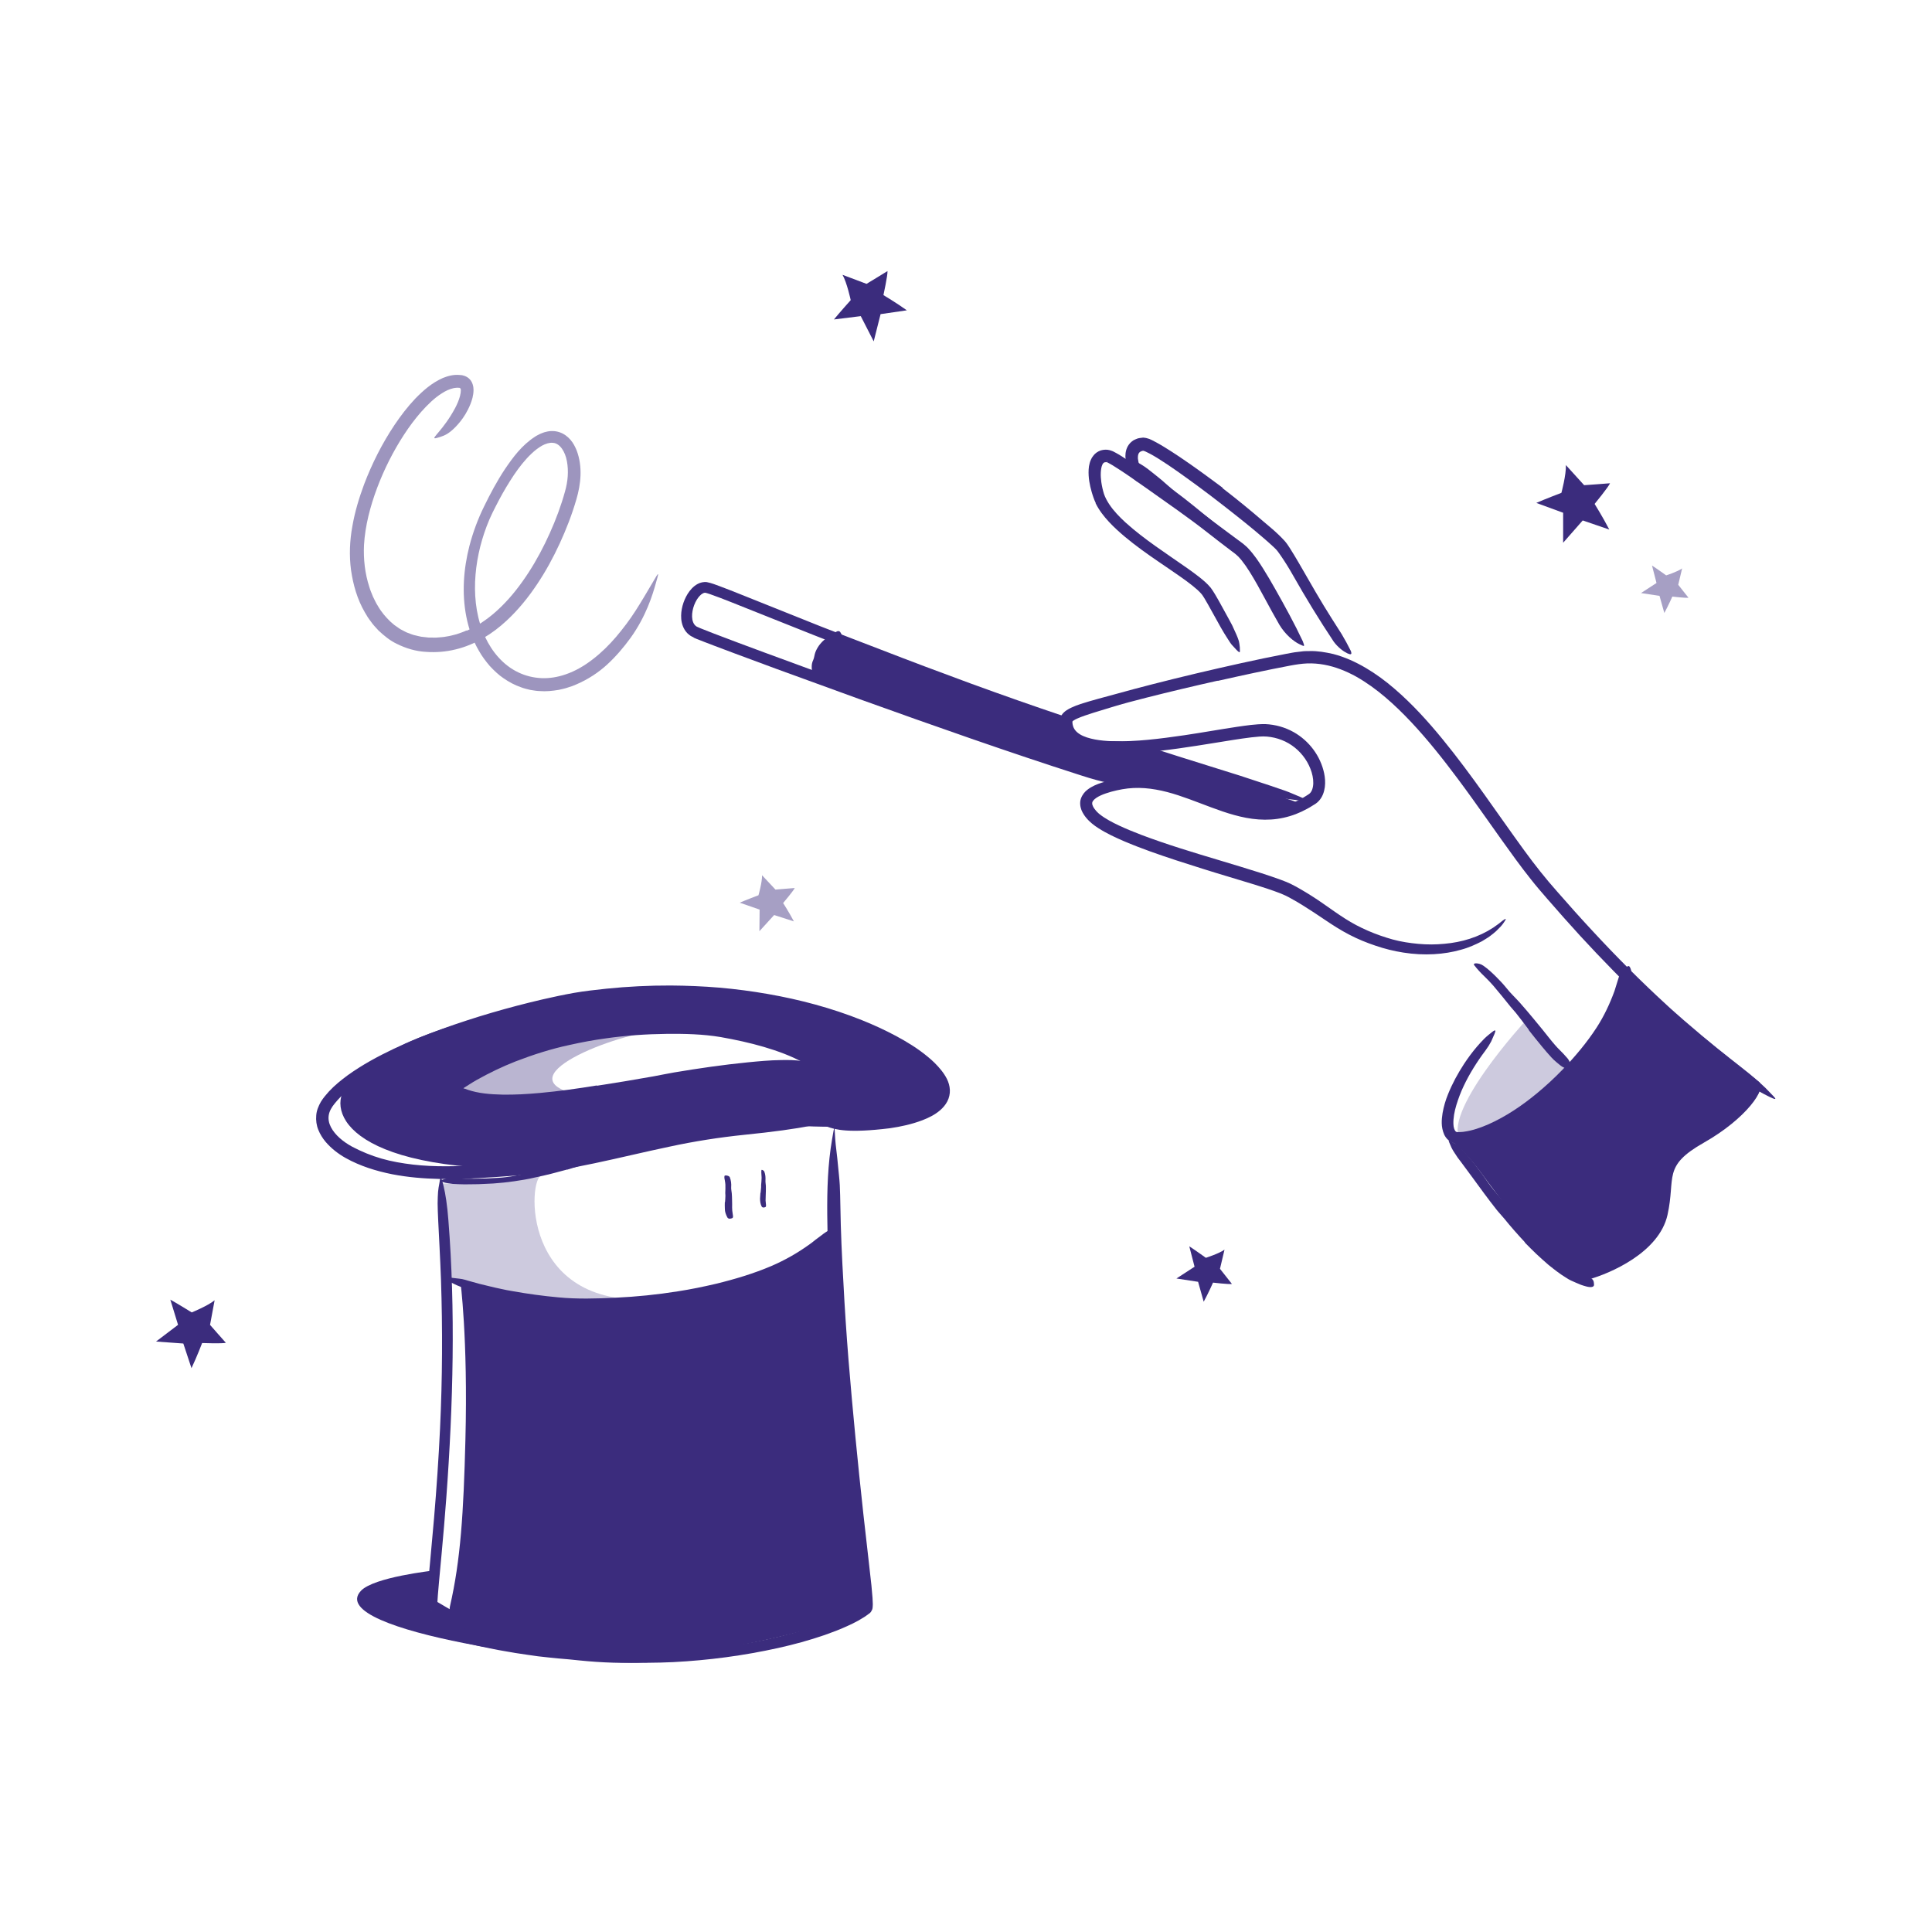 <svg width="300" height="300" viewBox="0 0 300 300" fill="none" xmlns="http://www.w3.org/2000/svg">
<g opacity="0.5">
<path d="M72.463 97.944C73.455 97.517 74.401 96.975 75.296 96.329C76.196 95.7 77.049 94.973 77.846 94.183C79.455 92.613 80.851 90.79 82.097 88.869C83.344 86.942 84.428 84.894 85.374 82.782C86.321 80.677 87.14 78.484 87.74 76.292C88.184 74.74 88.311 73.142 88.034 71.636C87.769 70.148 86.944 68.809 85.836 68.763C85.34 68.711 84.746 68.885 84.174 69.196C83.609 69.519 83.055 69.94 82.542 70.431C81.509 71.4 80.597 72.577 79.772 73.8C78.953 75.034 78.186 76.315 77.482 77.648C77.124 78.306 76.796 78.986 76.455 79.656L75.994 80.665L75.578 81.692C74.528 84.461 73.888 87.398 73.772 90.352C73.663 93.294 74.096 96.282 75.336 98.925C76.426 101.256 78.18 103.315 80.471 104.4C81.601 104.948 82.842 105.248 84.094 105.3C85.346 105.352 86.603 105.138 87.797 104.729C89.338 104.209 90.774 103.367 92.078 102.346C93.394 101.336 94.588 100.154 95.684 98.873C96.769 97.586 97.796 96.236 98.707 94.806C99.624 93.375 100.484 91.904 101.355 90.427C102.417 88.569 102.336 88.835 101.828 90.6C101.338 92.365 100.323 95.694 97.917 99.046C96.849 100.517 95.655 101.925 94.282 103.188C92.909 104.446 91.299 105.496 89.528 106.258L88.859 106.534L88.167 106.759C87.711 106.927 87.221 107.008 86.748 107.123C85.778 107.284 84.786 107.394 83.794 107.308C83.297 107.302 82.801 107.192 82.311 107.123C81.826 106.996 81.336 106.898 80.874 106.708C79.928 106.384 79.046 105.906 78.238 105.352C77.413 104.804 76.709 104.117 76.046 103.408C75.417 102.669 74.834 101.896 74.367 101.059C73.397 99.409 72.774 97.598 72.411 95.763C71.69 92.082 71.984 88.332 72.884 84.796C73.438 82.684 74.199 80.596 75.18 78.617C76.132 76.656 77.171 74.711 78.405 72.848C79.657 71.007 81.007 69.156 83.055 67.823C83.297 67.65 83.597 67.523 83.869 67.373C84.169 67.257 84.457 67.119 84.792 67.056C85.432 66.882 86.182 66.882 86.869 67.113C87.561 67.338 88.149 67.782 88.582 68.29C89.026 68.798 89.309 69.375 89.546 69.946C90.503 72.484 90.192 75.196 89.499 77.544C88.819 79.892 87.942 82.154 86.926 84.363C85.911 86.567 84.751 88.707 83.39 90.733C82.04 92.757 80.488 94.679 78.682 96.358C76.472 98.423 73.778 100.113 70.749 100.84C69.244 101.209 67.686 101.336 66.14 101.221C64.582 101.14 63.042 100.684 61.64 99.986C60.555 99.479 59.626 98.706 58.767 97.898C58.374 97.454 57.947 97.044 57.619 96.554C57.446 96.317 57.261 96.086 57.105 95.838L56.655 95.088C55.472 93.063 54.838 90.802 54.509 88.529C54.203 86.25 54.307 83.919 54.717 81.698C55.103 79.46 55.761 77.302 56.54 75.202C57.78 71.948 59.338 68.861 61.259 65.988C62.222 64.558 63.273 63.179 64.478 61.904C65.701 60.652 67.046 59.452 68.788 58.684C69.578 58.373 70.409 58.136 71.396 58.229L71.771 58.263C71.909 58.292 72.065 58.338 72.203 58.39C72.48 58.511 72.746 58.667 72.948 58.898C73.369 59.325 73.536 60.029 73.53 60.554C73.519 61.477 73.276 62.152 73.046 62.758C72.803 63.358 72.538 63.865 72.272 64.309C71.736 65.198 71.188 65.827 70.715 66.317C70.236 66.808 69.809 67.142 69.428 67.379C69.042 67.609 68.69 67.742 68.378 67.84C68.09 67.927 67.738 68.048 67.559 68.059C66.942 68.082 68.846 66.761 70.663 63.381C70.992 62.763 71.269 62.111 71.43 61.488C71.511 61.177 71.557 60.871 71.557 60.623C71.557 60.479 71.546 60.432 71.528 60.398C71.517 60.358 71.494 60.323 71.465 60.288C71.436 60.26 71.401 60.236 71.361 60.231C71.344 60.225 71.321 60.225 71.303 60.219H71.153L70.992 60.202C70.934 60.202 70.859 60.219 70.79 60.225C70.651 60.242 70.519 60.242 70.374 60.288C69.809 60.41 69.203 60.692 68.632 61.061C67.472 61.782 66.411 62.827 65.424 63.929C64.444 65.042 63.538 66.26 62.707 67.54C61.046 70.096 59.649 72.871 58.565 75.75C57.486 78.629 56.696 81.646 56.523 84.629C56.419 86.827 56.667 89.059 57.347 91.136C57.492 91.667 57.728 92.152 57.919 92.659C58.172 93.132 58.369 93.64 58.669 94.079C59.194 95.007 59.88 95.815 60.624 96.525L61.207 97.032L61.836 97.471C61.94 97.54 62.044 97.621 62.153 97.69L62.494 97.869C62.724 97.984 62.938 98.117 63.174 98.215C63.659 98.382 64.121 98.608 64.634 98.694C64.888 98.746 65.136 98.827 65.39 98.867L66.169 98.954L66.561 99H66.965C67.23 99 67.501 99.017 67.767 99.006C68.297 98.96 68.834 98.942 69.359 98.832C69.89 98.763 70.403 98.602 70.922 98.475C71.43 98.29 71.944 98.14 72.434 97.898L72.469 97.944H72.463Z" fill="#3B2C7D"/>
</g>
<path opacity="0.45" d="M123.267 143.071L120.209 142.085L117.919 144.6L117.954 141.242L114.867 140.169C115.744 139.783 117.775 139.015 117.775 139.015C117.775 139.015 118.363 136.973 118.329 135.906L120.411 138.133C120.411 138.133 123.238 137.913 123.406 137.89C123.209 138.329 121.606 140.221 121.606 140.221C121.606 140.221 122.575 141.738 123.273 143.071H123.267Z" fill="#3B2C7D"/>
<path d="M186.91 202.131L186.039 199.038L182.676 198.525L185.491 196.696L184.672 193.529C185.48 194.042 187.245 195.311 187.245 195.311C187.245 195.311 189.27 194.671 190.141 194.048L189.437 197.019C189.437 197.019 191.185 199.252 191.295 199.373C190.822 199.454 188.358 199.165 188.358 199.165C188.358 199.165 187.632 200.815 186.91 202.131Z" fill="#3B2C7D"/>
<path opacity="0.45" d="M258.434 95.175L257.689 92.527L254.816 92.089L257.222 90.525L256.524 87.819C257.216 88.258 258.722 89.342 258.722 89.342C258.722 89.342 260.453 88.794 261.197 88.264L260.597 90.802C260.597 90.802 262.091 92.712 262.189 92.816C261.786 92.885 259.68 92.637 259.68 92.637C259.68 92.637 259.057 94.044 258.439 95.175H258.434Z" fill="#3B2C7D"/>
<path d="M249.889 82.229L245.764 80.815L242.724 84.277V79.621L238.559 78.092C239.73 77.567 242.453 76.529 242.453 76.529C242.453 76.529 243.214 73.708 243.151 72.219L245.984 75.34C245.984 75.34 249.78 75.075 250.005 75.04C249.745 75.652 247.611 78.248 247.611 78.248C247.611 78.248 248.932 80.371 249.889 82.229Z" fill="#3B2C7D"/>
<path d="M29.73 212.44L28.467 208.621L24.227 208.315L27.648 205.719L26.448 201.808C27.486 202.373 29.771 203.792 29.771 203.792C29.771 203.792 32.269 202.777 33.325 201.906L32.615 205.725C32.615 205.725 34.928 208.367 35.073 208.511C34.484 208.661 31.386 208.546 31.386 208.546C31.386 208.546 30.567 210.698 29.736 212.44H29.73Z" fill="#3B2C7D"/>
<path d="M140.821 48.185L136.736 48.779L135.669 53.008L133.661 49.09L129.496 49.604C130.258 48.658 132.098 46.604 132.098 46.604C132.098 46.604 131.521 43.898 130.829 42.675L134.556 44.077C134.556 44.077 137.636 42.213 137.81 42.092C137.856 42.715 137.181 45.825 137.181 45.825C137.181 45.825 139.211 47.036 140.821 48.19V48.185Z" fill="#3B2C7D"/>
<path d="M202.373 124.904L176.654 116.083L168.589 115.142L165.15 111.889L129.496 99.04C129.496 99.04 126.531 101.441 127.131 104.885L173.966 121.881C173.966 121.881 181.691 120.542 187.616 124.004C187.616 124.004 193.05 127.316 196.973 126.45C200.896 125.585 202.379 124.898 202.379 124.898L202.373 124.904Z" fill="#3B2C7D"/>
<path d="M128.899 100.8C128.674 101.008 128.437 101.233 128.281 101.533C128.212 101.637 128.212 101.77 128.155 101.879C127.947 102.283 127.785 102.745 127.67 103.241C127.624 103.46 127.618 103.685 127.635 103.91L127.658 104.123C127.658 104.198 127.647 104.268 127.641 104.343C127.63 104.418 127.624 104.487 127.583 104.568C127.537 104.643 127.485 104.723 127.433 104.798C127.358 104.897 127.208 104.897 126.972 104.839C126.851 104.81 126.706 104.764 126.556 104.706C126.481 104.677 126.401 104.643 126.343 104.608C126.291 104.568 126.251 104.527 126.228 104.487C126.141 104.331 126.072 104.17 126.066 104.002C126.043 103.841 126.043 103.668 126.043 103.5C126.043 103.166 126.112 102.82 126.274 102.491C126.453 102.098 126.458 101.66 126.62 101.25C126.799 100.806 127.047 100.373 127.358 99.999C127.537 99.762 127.762 99.56 127.976 99.364C128.31 99.07 128.697 98.862 129.049 98.643C129.32 98.458 129.58 98.268 129.862 98.1C129.926 98.072 129.983 98.025 130.053 98.014C130.312 97.962 130.428 98.031 130.578 98.325C130.612 98.389 130.647 98.452 130.676 98.51C130.762 98.706 130.745 98.977 130.635 99.145C130.289 99.641 129.978 100.004 129.631 100.247C129.389 100.448 129.147 100.616 128.928 100.829L128.893 100.8H128.899Z" fill="#3B2C7D"/>
<path d="M107.712 98.971C107.551 98.891 107.406 98.85 107.228 98.729C107.043 98.608 106.876 98.464 106.714 98.308C106.408 97.991 106.183 97.61 106.039 97.235C105.745 96.473 105.733 95.741 105.797 95.06C105.872 94.379 106.051 93.733 106.31 93.121C106.576 92.51 106.91 91.921 107.418 91.385C107.672 91.12 107.972 90.86 108.364 90.658C108.739 90.456 109.287 90.323 109.766 90.393C110.603 90.566 111.053 90.779 111.624 90.975C112.703 91.379 113.758 91.794 114.814 92.216L127.443 97.269C130.518 98.487 133.616 99.646 136.691 100.841C141.393 102.664 146.112 104.441 150.849 106.177C153.22 107.037 155.591 107.896 157.968 108.727L161.539 109.968L165.249 111.231C165.318 111.26 165.381 111.294 165.445 111.323L165.543 111.369C165.543 111.369 165.595 111.364 165.572 111.416L165.612 111.45C165.67 111.496 165.716 111.548 165.768 111.6L165.872 111.796C165.924 111.935 165.982 112.079 166.028 112.218L166.12 112.483C166.247 112.823 166.385 113.141 166.564 113.429C166.91 114.006 167.395 114.462 168.001 114.71C168.485 114.923 169.074 114.993 169.697 115.039C170.32 115.079 170.955 115.091 171.601 115.096C172.893 115.108 174.208 115.102 175.553 115.258C176.216 115.339 176.92 115.489 177.56 115.702L179.401 116.302C180.63 116.694 181.853 117.087 183.076 117.479C186.22 118.466 189.376 119.452 192.526 120.439L197.233 121.991L199.576 122.793C200.355 123.069 201.105 123.427 201.872 123.733C203.77 124.552 203.47 124.558 201.728 124.298C200.862 124.154 199.587 124.085 198.128 123.744C196.657 123.439 194.955 123.029 193.132 122.493C190.628 121.771 188.153 120.958 185.666 120.173C183.185 119.377 180.705 118.575 178.224 117.75L177.295 117.439L176.828 117.283L176.435 117.168C175.899 117.029 175.305 116.948 174.699 116.891C173.47 116.787 172.189 116.804 170.857 116.775C170.187 116.758 169.507 116.741 168.774 116.637C168.589 116.608 168.393 116.573 168.208 116.539C168.007 116.481 167.799 116.435 167.608 116.36C167.216 116.216 166.835 116.025 166.489 115.777C165.785 115.287 165.26 114.6 164.914 113.902C164.741 113.556 164.597 113.198 164.487 112.869L164.453 112.771V112.754L164.441 112.725C164.441 112.702 164.418 112.696 164.401 112.685C163.022 112.212 161.643 111.733 160.258 111.254C158.81 110.735 157.362 110.216 155.908 109.696C148.264 106.916 140.303 104.048 132.549 101.043C128.291 99.387 124.039 97.702 119.799 96L113.435 93.462C112.38 93.046 111.306 92.625 110.262 92.262C109.974 92.152 109.801 92.129 109.581 92.054C109.431 92.025 109.305 92.054 109.131 92.146C108.797 92.32 108.462 92.7 108.203 93.116C107.88 93.641 107.655 94.246 107.539 94.858C107.424 95.464 107.43 96.098 107.62 96.589C107.712 96.837 107.851 97.039 108.03 97.189C108.07 97.229 108.128 97.258 108.174 97.293C108.231 97.327 108.312 97.35 108.376 97.385L108.797 97.57L110.747 98.337C113.366 99.346 116.003 100.321 118.633 101.296C126.618 104.244 134.649 107.193 142.61 110.019C148.801 112.212 154.91 114.26 161.06 116.348C162.416 116.804 163.743 117.254 165.105 117.716C170.153 119.464 171.728 120.11 172.651 120.952C172.864 121.137 173.158 121.344 173.268 121.483C173.655 121.927 171.468 121.587 167.747 120.369C156.682 116.821 145.131 112.754 133.558 108.594C129.266 107.031 124.968 105.468 120.664 103.904L114.22 101.516L111.001 100.304L109.391 99.687L108.583 99.37L108.18 99.214L107.701 99.006V98.96L107.712 98.971Z" fill="#3B2C7D"/>
<path opacity="0.25" d="M243.565 165.727C242.93 168.871 230.22 181.223 226.932 177.369C223.349 173.169 236.982 158.406 236.982 158.406L243.565 165.727Z" fill="#3B2C7D"/>
<path d="M225.037 177.075C225.037 177.075 232.595 175.494 237.193 171.698C241.791 167.902 249.62 162.993 252.747 151.639C252.747 151.639 271.722 166.991 273.106 167.971C274.491 168.958 271.104 173.735 264.585 177.427C258.072 181.119 260.235 182.781 258.931 188.643C257.627 194.504 249.983 197.752 246.724 198.658C243.464 199.564 234.481 188.291 230.529 182.856C226.577 177.427 225.031 177.069 225.031 177.069L225.037 177.075Z" fill="#3B2C7D"/>
<path d="M186.484 81.173C185.573 80.4 184.65 79.65 183.75 78.86C183.421 78.571 183.069 78.317 182.746 78.023C181.598 76.996 180.456 75.969 179.325 74.931C178.817 74.475 178.304 74.025 177.784 73.587C177.121 73.027 176.509 72.398 175.933 71.746C175.754 71.538 175.823 71.515 176.065 71.59C176.302 71.671 176.729 71.821 177.15 72.092C177.923 72.548 178.604 73.102 179.29 73.656C179.983 74.204 180.663 74.763 181.321 75.364C182.106 76.079 183.023 76.713 183.883 77.383C184.829 78.115 185.758 78.877 186.686 79.638L188.411 81.029C189.288 81.721 190.136 82.465 191.019 83.14C191.706 83.66 192.404 84.144 193.073 84.681C193.223 84.796 193.367 84.906 193.511 85.027C194.042 85.494 194.152 85.708 194.163 85.939C194.163 85.99 194.175 86.054 194.163 86.094C194.134 86.238 193.834 86.158 193.361 85.927C192.675 85.564 191.994 85.165 191.308 84.761C190.633 84.34 189.981 83.867 189.317 83.406C188.833 83.054 188.336 82.713 187.869 82.338L186.461 81.208L186.479 81.179L186.484 81.173Z" fill="#3B2C7D"/>
<path d="M189.082 105.698C185.372 106.529 181.674 107.406 177.988 108.34C176.147 108.813 174.313 109.281 172.501 109.846L169.784 110.677C168.901 110.965 167.995 111.248 167.245 111.588C166.888 111.738 166.501 112.015 166.559 111.992C166.536 112.021 166.518 112.073 166.524 112.096V112.165C166.524 112.212 166.536 112.252 166.536 112.292C166.547 112.373 166.547 112.46 166.57 112.535C166.691 113.163 167.072 113.642 167.713 114.035C168.347 114.421 169.178 114.663 170.032 114.825C170.891 114.987 171.797 115.062 172.715 115.096C176.39 115.2 180.163 114.71 183.901 114.167C186.641 113.763 189.365 113.267 192.14 112.852C193.541 112.656 194.897 112.431 196.461 112.437C198.036 112.506 199.536 112.927 200.903 113.694C203.286 115.05 205.045 117.381 205.616 120.087C205.755 120.767 205.813 121.477 205.72 122.221C205.616 122.954 205.374 123.756 204.751 124.408C204.613 124.569 204.411 124.713 204.249 124.829L203.834 125.083C203.557 125.25 203.291 125.435 202.997 125.579C202.709 125.729 202.42 125.885 202.126 126.023L201.22 126.41C199.997 126.877 198.693 127.171 197.384 127.252C196.074 127.338 194.77 127.229 193.507 126.992C190.98 126.513 188.655 125.585 186.37 124.725C184.086 123.86 181.83 123.012 179.505 122.608C178.345 122.4 177.174 122.308 176.009 122.36C174.855 122.412 173.69 122.631 172.541 122.942C171.982 123.11 171.416 123.277 170.92 123.513C170.424 123.738 169.963 124.033 169.743 124.338C169.674 124.413 169.668 124.483 169.622 124.552C169.622 124.621 169.576 124.685 169.599 124.76C169.582 124.898 169.663 125.088 169.755 125.29C169.865 125.492 170.015 125.694 170.193 125.896C170.274 126 170.372 126.087 170.465 126.179C170.563 126.265 170.649 126.363 170.765 126.444C171.636 127.131 172.703 127.69 173.782 128.198C174.866 128.706 175.991 129.162 177.122 129.6C181.155 131.129 185.326 132.381 189.491 133.627C191.574 134.25 193.657 134.885 195.734 135.542C196.772 135.877 197.811 136.217 198.843 136.598C199.363 136.788 199.876 136.996 200.395 137.233C200.943 137.492 201.382 137.763 201.872 138.029C203.09 138.733 204.284 139.488 205.426 140.29C206.58 141.087 207.693 141.9 208.841 142.627C211.115 144.092 213.653 145.154 216.255 145.881C217.559 146.238 218.903 146.44 220.247 146.562C221.597 146.688 222.953 146.683 224.297 146.55C226.986 146.319 229.622 145.517 231.855 144.052C232.19 143.81 232.484 143.602 232.732 143.429C232.968 143.238 233.159 143.088 233.309 142.967C233.62 142.737 233.782 142.65 233.805 142.708C233.834 142.765 233.718 142.962 233.482 143.296C233.361 143.458 233.222 143.671 233.02 143.879C232.813 144.087 232.576 144.323 232.316 144.588C232.045 144.848 231.711 145.09 231.347 145.373C230.984 145.644 230.551 145.881 230.107 146.163C229.172 146.642 228.082 147.156 226.818 147.485C224.303 148.206 221.182 148.437 217.893 147.912C216.445 147.687 214.98 147.323 213.601 146.85C212.216 146.388 210.843 145.829 209.528 145.142C208.213 144.462 206.966 143.665 205.79 142.869C204.607 142.067 203.459 141.306 202.288 140.579C201.699 140.215 201.111 139.863 200.505 139.535C200.205 139.373 199.888 139.188 199.634 139.073C199.357 138.946 199.057 138.813 198.745 138.692C197.493 138.208 196.149 137.781 194.811 137.36C192.128 136.529 189.399 135.744 186.693 134.885C183.982 134.037 181.265 133.165 178.565 132.196C177.215 131.706 175.87 131.192 174.532 130.621C173.193 130.038 171.866 129.438 170.563 128.602C169.922 128.198 169.23 127.673 168.67 126.992C168.532 126.837 168.399 126.646 168.272 126.444C168.14 126.265 168.03 126.012 167.926 125.781C167.741 125.279 167.626 124.61 167.851 123.981C168.07 123.381 168.463 122.925 168.838 122.642C169.218 122.337 169.599 122.135 169.974 121.956C170.724 121.615 171.457 121.408 172.19 121.223C173.626 120.894 175.138 120.612 176.661 120.629C178.178 120.629 179.678 120.831 181.12 121.177C184.582 121.996 187.738 123.502 190.963 124.535C192.572 125.042 194.205 125.44 195.838 125.504C197.47 125.602 199.091 125.313 200.609 124.725C201.359 124.408 202.103 124.056 202.795 123.594L203.061 123.427C203.141 123.375 203.263 123.306 203.286 123.277C203.384 123.202 203.476 123.115 203.551 123C203.707 122.781 203.816 122.481 203.874 122.14C203.995 121.465 203.897 120.681 203.678 119.942C203.453 119.198 203.107 118.477 202.663 117.825C201.774 116.515 200.499 115.483 199.034 114.912C198.301 114.623 197.528 114.444 196.738 114.375C196.016 114.306 195.151 114.404 194.309 114.496C192.445 114.721 190.553 115.05 188.661 115.35C186.768 115.656 184.865 115.962 182.949 116.227C181.034 116.492 179.113 116.723 177.174 116.873C175.236 117.017 173.274 117.081 171.284 116.913C170.291 116.821 169.288 116.665 168.284 116.354C167.297 116.031 166.253 115.546 165.48 114.606C165.099 114.144 164.828 113.573 164.701 112.996C164.666 112.852 164.638 112.708 164.626 112.563C164.609 112.413 164.591 112.287 164.597 112.119C164.586 111.912 164.603 111.727 164.649 111.542C164.666 111.352 164.77 111.185 164.857 111.023C164.972 110.873 165.076 110.717 165.232 110.59C165.399 110.44 165.503 110.36 165.63 110.285C165.878 110.112 166.12 109.996 166.357 109.881C166.836 109.65 167.309 109.483 167.776 109.321C169.663 108.715 171.497 108.254 173.361 107.74C175.218 107.227 177.076 106.725 178.94 106.252C183.526 105.075 188.136 103.99 192.757 102.969C195.07 102.462 197.384 101.971 199.715 101.527C200.309 101.429 200.863 101.29 201.491 101.233L202.415 101.123C202.72 101.088 203.032 101.112 203.343 101.1C204.584 101.06 205.813 101.279 207.013 101.55C208.818 102.017 210.515 102.796 212.095 103.725C213.676 104.66 215.153 105.75 216.526 106.938C219.29 109.31 221.724 111.998 224.003 114.785C228.572 120.358 232.518 126.346 236.69 132.063C238.316 134.296 239.99 136.413 241.813 138.462C243.607 140.521 245.424 142.552 247.276 144.542C250.968 148.535 254.793 152.377 258.797 156.046C259.668 156.865 260.574 157.627 261.457 158.417C262.357 159.185 263.263 159.958 264.18 160.737C267.601 163.61 269.961 165.358 271.565 166.667C272.366 167.325 272.984 167.856 273.486 168.323C273.993 168.773 274.38 169.165 274.72 169.529C275.026 169.863 275.453 170.267 275.615 170.487C275.886 170.856 275.228 170.585 273.774 169.812C272.315 169.044 270.111 167.694 267.457 165.71C263.522 162.762 259.715 159.537 256.028 156.115C252.347 152.683 248.799 149.042 245.343 145.287C243.624 143.4 241.916 141.49 240.238 139.546C239.407 138.588 238.541 137.59 237.734 136.563C236.915 135.542 236.141 134.504 235.368 133.46C232.305 129.283 229.42 125.019 226.351 120.912C224.072 117.86 221.713 114.883 219.14 112.137C216.566 109.408 213.768 106.863 210.595 105.069C209.009 104.192 207.33 103.523 205.605 103.212C204.745 103.056 203.874 102.987 203.003 103.015C202.138 103.05 201.295 103.177 200.332 103.356C196.588 104.065 192.826 104.885 189.088 105.727L189.059 105.687L189.082 105.698Z" fill="#3B2C7D"/>
<path d="M237.38 159.883C236.717 159 236.053 158.118 235.361 157.252C235.107 156.935 234.825 156.652 234.571 156.341C233.682 155.227 232.788 154.125 231.865 153.041C231.455 152.562 231.005 152.112 230.561 151.673C229.978 151.12 229.425 150.537 228.928 149.891C228.778 149.689 228.917 149.585 229.205 149.585C229.494 149.591 229.95 149.677 230.336 149.954C231.023 150.433 231.634 150.998 232.228 151.581C232.817 152.164 233.394 152.77 233.919 153.421C234.536 154.212 235.303 154.916 235.984 155.677C236.728 156.514 237.455 157.373 238.171 158.239L239.486 159.837C240.144 160.645 240.778 161.487 241.459 162.266C241.978 162.883 242.596 163.402 243.109 164.014C243.225 164.147 243.351 164.268 243.455 164.406C243.848 164.937 243.836 165.208 243.646 165.531C243.6 165.606 243.565 165.687 243.519 165.75C243.363 165.952 242.994 165.9 242.567 165.629C242.255 165.427 241.99 165.179 241.701 164.948C241.419 164.712 241.142 164.464 240.9 164.193C240.398 163.65 239.919 163.085 239.44 162.508C238.73 161.654 238.038 160.789 237.351 159.912L237.38 159.883Z" fill="#3B2C7D"/>
<path d="M189.837 75.802C192.006 77.469 194.123 79.2 196.206 80.994C196.967 81.652 197.758 82.275 198.49 82.985C198.813 83.296 199.137 83.619 199.454 83.966C199.604 84.133 199.823 84.41 199.938 84.583C200.065 84.773 200.198 84.969 200.319 85.16C200.798 85.916 201.248 86.671 201.692 87.433L204.323 91.985C205.102 93.329 205.921 94.656 206.74 95.96C207.271 96.791 207.802 97.627 208.333 98.464C208.84 99.312 209.313 100.183 209.752 101.071C209.977 101.654 209.763 101.7 209.198 101.441C208.644 101.175 207.796 100.569 207.11 99.652C204.865 96.283 202.76 92.839 200.758 89.302C200.163 88.241 199.506 87.191 198.813 86.187C198.727 86.06 198.64 85.944 198.554 85.823C198.467 85.708 198.375 85.569 198.306 85.494C198.185 85.327 197.925 85.096 197.723 84.9C197.285 84.491 196.823 84.087 196.362 83.683C194.325 81.912 192.173 80.221 190.027 78.543C188.7 77.51 187.367 76.483 186.012 75.491C183.958 73.991 181.892 72.473 179.758 71.146C179.342 70.892 178.921 70.644 178.506 70.425C178.298 70.31 178.085 70.212 177.883 70.119C177.779 70.079 177.681 70.027 177.635 70.021C177.577 70.004 177.513 69.987 177.456 69.998C176.902 70.119 176.654 70.402 176.694 71.221C176.735 71.562 176.804 71.908 176.942 72.254C177.173 72.912 177.41 73.31 177.49 73.621C177.525 73.783 177.537 73.933 177.537 74.06C177.531 74.192 177.496 74.348 177.479 74.469C177.462 74.591 177.479 74.723 177.473 74.821C177.456 74.983 177.288 75.017 176.885 74.902C176.492 74.798 176.048 74.429 175.708 73.846C175.442 73.425 175.246 72.964 175.073 72.473C174.923 71.971 174.756 71.458 174.75 70.835C174.75 70.229 174.888 69.421 175.512 68.769C175.667 68.625 175.84 68.469 176.019 68.36C176.198 68.273 176.383 68.187 176.573 68.118C176.671 68.077 176.758 68.054 176.844 68.043L176.971 68.019L177.15 67.996C177.271 67.979 177.392 67.956 177.508 67.95C177.617 67.95 177.721 67.991 177.831 67.991C178.05 68.014 178.252 68.106 178.465 68.158L178.875 68.343C179.1 68.458 179.331 68.573 179.538 68.689C179.965 68.919 180.369 69.162 180.773 69.404C181.575 69.894 182.354 70.402 183.133 70.921C185.429 72.462 187.656 74.1 189.865 75.75L189.837 75.796V75.802Z" fill="#3B2C7D"/>
<path d="M170.151 78.127C170.007 77.856 169.909 77.556 169.794 77.262C169.713 76.979 169.597 76.719 169.528 76.437C169.361 75.883 169.24 75.317 169.142 74.735C169.049 74.152 169.009 73.546 169.044 72.9C169.055 72.577 169.113 72.242 169.211 71.89C169.269 71.712 169.309 71.538 169.413 71.348L169.551 71.071C169.609 70.979 169.684 70.869 169.759 70.777C170.047 70.379 170.469 70.102 170.924 69.94C171.409 69.808 171.853 69.785 172.303 69.9C172.419 69.935 172.528 69.969 172.638 70.01C172.747 70.05 172.869 70.096 172.92 70.131L173.319 70.344C173.595 70.489 173.815 70.633 174.057 70.777C175.003 71.36 175.88 71.965 176.769 72.571C178.055 73.465 179.359 74.319 180.622 75.237C182.844 76.852 185.047 78.49 187.24 80.129L190.534 82.581L192.184 83.804L193.009 84.415C193.292 84.675 193.632 84.917 193.863 85.2C194.769 86.169 195.455 87.208 196.119 88.258C196.782 89.302 197.394 90.369 197.994 91.425C199.528 94.137 201.028 96.871 202.303 99.588C202.476 100.021 202.534 100.252 202.47 100.292C202.401 100.338 202.199 100.217 201.761 100.021C200.907 99.617 199.586 98.556 198.657 97.004C197.867 95.608 197.088 94.235 196.355 92.844C195.611 91.465 194.867 90.098 194.059 88.812L193.442 87.871C193.222 87.583 193.009 87.277 192.79 87C192.565 86.758 192.34 86.446 192.115 86.273C191.988 86.169 191.924 86.077 191.751 85.956L191.272 85.598C189.997 84.64 188.74 83.665 187.482 82.679C184.476 80.319 181.205 78.075 178.032 75.819C176.29 74.59 174.53 73.338 172.759 72.248C172.534 72.104 172.332 72.012 172.113 71.885L172.032 71.838L171.992 71.827C171.992 71.827 171.94 71.804 171.911 71.792L171.894 71.781H171.882V71.775V71.723L171.899 71.608L171.911 71.492V71.435L171.917 71.406C171.963 71.054 171.853 71.85 171.865 71.769H171.853H171.83H171.726C171.478 71.758 171.311 71.856 171.178 72.138C171.028 72.45 170.953 72.917 170.93 73.385C170.907 73.858 170.942 74.36 171.011 74.856C171.097 75.467 171.236 76.085 171.42 76.685C171.605 77.239 171.899 77.781 172.24 78.3C172.926 79.338 173.832 80.267 174.778 81.138C177.697 83.775 181.095 85.933 184.361 88.229C184.995 88.679 185.624 89.135 186.242 89.619C186.853 90.11 187.465 90.612 188.013 91.281C188.526 91.99 188.872 92.631 189.265 93.312C189.645 93.981 190.009 94.65 190.372 95.325C190.69 95.919 191.019 96.49 191.33 97.09C191.861 98.227 192.201 98.977 192.369 99.542C192.432 99.837 192.472 100.067 192.49 100.275C192.524 100.471 192.53 100.638 192.524 100.794C192.524 100.933 192.542 101.112 192.524 101.204C192.49 101.36 192.317 101.238 191.982 100.892C191.815 100.713 191.613 100.488 191.365 100.223C191.105 99.958 190.903 99.6 190.649 99.213C189.894 98.065 189.23 96.848 188.561 95.625C188.226 95.019 187.886 94.413 187.545 93.802L187.032 92.919C186.945 92.769 186.859 92.648 186.772 92.51C186.686 92.394 186.634 92.308 186.53 92.192C186.155 91.765 185.647 91.321 185.122 90.906C184.592 90.485 184.032 90.075 183.455 89.665C182.301 88.852 181.107 88.05 179.913 87.231C178.136 86.013 176.353 84.756 174.651 83.331C173.803 82.615 172.967 81.865 172.188 81.023C171.409 80.181 170.676 79.258 170.122 78.133L170.157 78.11L170.151 78.127Z" fill="#3B2C7D"/>
<path d="M236.804 192.917C235.673 191.706 234.577 190.46 233.539 189.179C233.158 188.712 232.731 188.29 232.362 187.812C231.046 186.15 229.806 184.431 228.56 182.729C228 181.979 227.44 181.223 226.892 180.473L226.35 179.758C226.177 179.51 226.015 179.262 225.854 179.008C225.698 178.754 225.525 178.512 225.398 178.229C225.277 177.952 225.156 177.675 225.035 177.392C224.89 177.04 224.954 177.058 225.26 177.225C225.462 177.329 225.681 177.444 225.9 177.56C226.033 177.629 226.183 177.698 226.321 177.79C226.448 177.889 226.575 177.998 226.696 178.119C228.387 179.867 229.806 181.806 231.202 183.808C232.039 185.002 233.083 186.104 234.052 187.229C235.125 188.464 236.204 189.692 237.312 190.887L238.344 191.983C238.696 192.34 239.054 192.692 239.412 193.039C240.502 194.1 241.627 195.127 242.833 196.021C243.289 196.39 243.802 196.656 244.292 196.956C244.777 197.262 245.285 197.515 245.781 197.787C246 197.902 246.214 198.017 246.439 198.133C247.269 198.519 247.471 198.773 247.5 199.235C247.506 199.339 247.529 199.448 247.517 199.546C247.494 199.858 247.027 199.956 246.294 199.754C246.029 199.673 245.746 199.61 245.492 199.506L244.719 199.183C244.2 198.958 243.664 198.739 243.202 198.415C242.221 197.827 241.333 197.117 240.439 196.402C239.81 195.842 239.164 195.294 238.558 194.712C237.964 194.117 237.34 193.546 236.769 192.935L236.798 192.9L236.804 192.917Z" fill="#3B2C7D"/>
<path d="M241.378 169.973C239.041 171.992 236.555 173.85 233.808 175.333C232.805 175.864 231.795 176.417 230.687 176.792C229.718 177.127 228.72 177.41 227.658 177.514C227.399 177.554 227.133 177.566 226.862 177.571L226.458 177.583H226.355L226.21 177.571L225.928 177.537C225.547 177.45 225.16 177.283 224.878 177.017C224.589 176.764 224.387 176.458 224.249 176.164C223.735 174.964 223.845 173.867 224.001 172.841C224.18 171.814 224.468 170.839 224.849 169.91C225.512 168.254 226.366 166.696 227.312 165.242C227.924 164.308 228.587 163.408 229.314 162.554C229.672 162.127 230.058 161.723 230.445 161.319C230.837 160.921 231.282 160.581 231.714 160.235C232.268 159.814 232.297 159.981 232.06 160.558C231.939 160.846 231.76 161.239 231.553 161.712C231.322 162.162 231.016 162.646 230.647 163.142C229.337 164.885 228.183 166.725 227.272 168.652C226.816 169.616 226.441 170.608 226.141 171.6C225.841 172.587 225.651 173.619 225.685 174.537C225.691 175.079 225.876 175.575 226.06 175.702C226.107 175.737 226.153 175.766 226.21 175.777C226.233 175.794 226.274 175.789 226.308 175.794C226.332 175.806 226.407 175.8 226.487 175.794C226.793 175.771 227.099 175.783 227.416 175.719C228.668 175.546 229.92 175.102 231.132 174.577C233.791 173.394 236.295 171.716 238.597 169.817C240.016 168.646 241.378 167.394 242.653 166.067C244.585 164.054 246.408 161.891 247.914 159.571C249.085 157.766 249.98 155.844 250.695 153.889C250.833 153.456 250.966 153.029 251.099 152.591C251.341 151.777 251.497 151.258 251.728 150.906C251.93 150.554 252.155 150.364 252.437 150.219C252.564 150.156 252.685 150.058 252.795 150.023C252.974 149.966 253.101 150.116 253.222 150.479C253.36 150.842 253.401 151.402 253.308 152.089C252.945 154.114 252.16 156.058 251.203 157.91C250.239 159.762 249.057 161.516 247.782 163.177C245.878 165.652 243.714 167.914 241.395 169.996L241.36 169.962L241.378 169.973Z" fill="#3B2C7D"/>
<path opacity="0.25" d="M101.381 201.721C80.71 203.141 82.014 182.792 84.108 182.51C84.108 182.51 68.456 184.373 68.387 183.606C68.317 182.839 69.2 199.016 69.2 199.016C69.2 199.016 78.783 201.3 83.854 201.987C90.477 202.887 101.381 201.721 101.381 201.721Z" fill="#3B2C7D"/>
<path d="M88.067 181.604C86.457 182.048 84.841 182.475 83.203 182.81C82.609 182.948 82.015 183.081 81.409 183.179C79.291 183.548 77.145 183.79 74.993 183.848C74.52 183.877 74.041 183.889 73.563 183.889C73.084 183.889 72.611 183.912 72.138 183.906C71.532 183.883 70.92 183.889 70.309 183.837C70.003 183.802 69.703 183.756 69.403 183.71C69.103 183.669 68.809 183.554 68.515 183.479C68.151 183.364 68.209 183.329 68.538 183.237C68.751 183.173 68.988 183.098 69.218 183.029C69.495 182.96 69.818 182.948 70.159 182.96C70.765 182.96 71.37 182.971 71.976 183.012C72.582 183.046 73.188 183.012 73.799 183.029C75.016 183.017 76.234 182.977 77.463 182.885C78.934 182.798 80.445 182.492 81.922 182.21C82.736 182.054 83.549 181.869 84.357 181.685C85.165 181.477 85.978 181.298 86.774 181.067C87.766 180.802 88.747 180.514 89.728 180.202C91.211 179.735 92.693 179.239 94.136 178.702C95.249 178.264 96.351 177.837 97.453 177.404C97.695 177.312 97.938 177.219 98.18 177.121C99.097 176.781 99.409 176.723 99.657 176.792C99.715 176.81 99.784 176.815 99.824 176.839C99.951 176.914 99.622 177.15 98.976 177.467C98.018 177.935 97.026 178.402 96.016 178.864C95.001 179.319 93.94 179.689 92.878 180.075C91.297 180.64 89.688 181.148 88.072 181.627V181.604H88.067Z" fill="#3B2C7D"/>
<path opacity="0.35" d="M90.689 170.163C76.618 167.619 96.632 160.177 102.037 160.177C102.037 160.177 77.818 160.333 70.422 169.869C70.422 169.869 84.464 170.913 90.695 170.163H90.689Z" fill="#3B2C7D"/>
<path d="M146.619 169.292C144.576 164.198 135.824 160.108 131.301 158.579C126.772 157.056 110.353 152.734 96.074 153.998C81.951 155.25 68.174 159.513 62.659 162.19C57.149 164.867 55.049 167.481 55.049 167.481C50.37 170.429 51.167 180.652 77.878 181.465C77.878 181.465 88.944 181.638 96.611 178.869C104.278 176.1 114.449 174.825 119.134 174.692C123.813 174.565 134.117 176.129 141.507 172.886C144.599 171.531 147.472 171.421 146.619 169.292ZM108.842 166.713C101.509 168.19 90.057 170.434 85.69 170.804C81.317 171.173 74.976 171.081 73.528 170.515C72.08 169.95 71.618 168.213 71.618 168.213C71.618 168.213 80.428 161.492 93.57 160.609C106.713 159.721 110.717 160.033 118.113 162.086C125.515 164.146 126.582 166.004 126.582 166.004C126.582 166.004 116.174 165.236 108.842 166.713Z" fill="#3B2C7D"/>
<path d="M71.478 198.883C71.478 198.883 72.678 207.652 72.268 223.604C71.98 234.929 71.524 242.244 69.868 249.433C68.512 255.323 99.049 257.59 101.639 257.515C104.23 257.44 128.98 253.777 134.241 249.323C134.241 249.323 129.118 195.133 129.862 190.834C129.862 190.834 120.862 199.211 110.841 201.052C100.826 202.892 93.787 203.25 88.382 202.725C82.976 202.2 71.472 198.877 71.472 198.877L71.478 198.883Z" fill="#3B2C7D"/>
<path d="M107.669 201.796C104.421 202.35 101.144 202.708 97.861 202.898L96.067 203.008C95.467 203.037 94.873 203.06 94.273 203.071C92.161 203.094 90.05 203.054 87.944 202.904C86.888 202.852 85.838 202.731 84.788 202.638C83.744 202.5 82.694 202.402 81.65 202.223C79.798 201.958 77.946 201.6 76.134 201.202L74.392 200.763L72.673 200.238C72.102 200.048 71.542 199.835 70.994 199.598C70.44 199.362 69.921 199.05 69.39 198.773C68.738 198.41 68.894 198.323 69.552 198.363C69.88 198.381 70.342 198.433 70.879 198.502C71.15 198.537 71.45 198.554 71.75 198.612C72.05 198.675 72.361 198.762 72.679 198.865C73.815 199.2 74.963 199.5 76.117 199.76C76.688 199.915 77.277 200.019 77.854 200.152C78.43 200.285 79.019 200.394 79.607 200.492C81.95 200.913 84.327 201.237 86.727 201.456C89.6 201.733 92.617 201.652 95.565 201.508C98.813 201.358 102.056 201.029 105.269 200.515C107.248 200.21 109.209 199.806 111.159 199.35C114.102 198.635 117.032 197.758 119.79 196.581C121.931 195.658 123.921 194.515 125.75 193.188C126.165 192.912 126.517 192.571 126.927 192.288C127.307 192.029 127.59 191.775 127.85 191.59C128.104 191.4 128.334 191.267 128.513 191.146C128.877 190.915 129.159 190.852 129.477 190.875C129.621 190.887 129.782 190.869 129.898 190.898C130.094 190.95 130.106 191.164 129.956 191.521C129.806 191.873 129.488 192.381 128.963 192.894C127.457 194.504 125.554 195.721 123.592 196.777C121.613 197.827 119.513 198.675 117.384 199.402C114.211 200.458 110.952 201.231 107.675 201.825L107.663 201.785L107.669 201.796Z" fill="#3B2C7D"/>
<path d="M75.236 254.654C76.373 254.891 77.504 255.144 78.652 255.335C79.794 255.542 80.942 255.744 82.096 255.9C82.938 256.021 83.781 256.125 84.623 256.217C87.588 256.627 90.571 256.91 93.565 257.089C94.892 257.152 96.231 257.187 97.546 257.164C99.242 257.181 100.927 256.95 102.634 257.146C103.177 257.308 103.102 257.221 102.669 257.446C102.242 257.712 101.423 258.058 100.436 258.133C96.934 258.312 93.438 258.185 89.936 257.827C88.892 257.706 87.825 257.619 86.746 257.527C85.673 257.417 84.594 257.319 83.527 257.187C82.356 257.014 81.184 256.864 80.019 256.673C78.854 256.46 77.683 256.292 76.529 256.044L74.388 255.606C73.673 255.456 72.969 255.271 72.265 255.104C71.186 254.867 70.125 254.556 69.063 254.256C67.996 253.979 66.957 253.604 65.913 253.275C65.094 253.039 64.315 252.71 63.513 252.433C62.711 252.173 61.95 251.798 61.182 251.435C60.848 251.273 60.508 251.129 60.173 250.95C58.973 250.212 58.667 249.86 58.529 249.537C58.5 249.462 58.448 249.375 58.442 249.317C58.419 249.127 58.984 249.294 59.884 249.71C60.219 249.871 60.525 250.062 60.877 250.2C61.223 250.339 61.569 250.483 61.921 250.621C62.267 250.766 62.613 250.91 62.965 251.054C63.323 251.181 63.686 251.296 64.044 251.435C65.463 252.006 66.957 252.456 68.446 252.935C70.684 253.569 72.946 254.169 75.242 254.631V254.66L75.236 254.654Z" fill="#3B2C7D"/>
<path d="M95.876 257.815C91.532 258.681 49.994 253.431 56.051 247.015C58.076 244.875 67.255 243.9 67.255 243.871L66.846 250.01L76.353 253.863L95.876 257.821V257.815Z" fill="#3B2C7D"/>
<path d="M92.687 168.594C95.612 168.15 98.543 167.654 101.473 167.135C102.541 166.944 103.602 166.708 104.675 166.529C108.454 165.894 112.262 165.34 116.098 164.96C117.8 164.792 119.52 164.631 121.233 164.608C122.329 164.585 123.448 164.585 124.585 164.769C125.15 164.856 125.716 165.017 126.247 165.265C126.512 165.386 126.772 165.519 127.02 165.669C127.268 165.825 127.464 166.056 127.677 166.24C128.185 166.748 128.023 166.76 127.423 166.65C126.766 166.592 125.75 166.581 124.666 166.442C123.691 166.286 122.647 166.281 121.573 166.321C120.506 166.361 119.433 166.436 118.354 166.511C116.191 166.667 114.01 166.91 111.806 167.152C109.17 167.446 106.464 168.04 103.787 168.519C100.839 169.05 97.885 169.581 94.92 170.071C93.097 170.377 91.262 170.654 89.433 170.913C86.652 171.3 83.843 171.606 81.045 171.738C78.87 171.836 76.706 171.929 74.491 171.577C74.006 171.485 73.522 171.398 73.031 171.254C71.214 170.671 70.77 170.019 70.781 169.396C70.775 169.263 70.741 169.125 70.752 169.033C70.775 168.877 70.972 168.865 71.329 168.871C71.52 168.86 71.698 168.917 71.912 168.986C72.143 169.027 72.385 169.119 72.645 169.223C74.266 169.777 76.124 169.933 78.016 169.973C79.914 170.008 81.875 169.892 83.849 169.713C86.773 169.448 89.733 169.033 92.675 168.548L92.687 168.594Z" fill="#3B2C7D"/>
<path d="M91.774 159.779C94.912 159.254 98.085 158.919 101.264 158.833C101.847 158.81 102.424 158.787 103.007 158.775C103.589 158.758 104.166 158.746 104.749 158.769C108.839 158.873 112.918 159.375 116.887 160.339C118.647 160.765 120.412 161.25 122.114 161.862C123.205 162.26 124.295 162.698 125.339 163.269C126.355 163.858 127.387 164.573 128.016 165.698C128.143 166.096 128.149 166.275 128.091 166.298C128.028 166.327 127.872 166.2 127.56 166.079C127.376 166.038 127.226 165.952 127.018 165.889C126.805 165.825 126.603 165.739 126.343 165.675C125.876 165.514 125.345 165.306 124.803 165.035C122.905 163.979 120.77 163.2 118.601 162.56C116.426 161.925 114.182 161.44 111.909 161.037C109.18 160.575 106.284 160.506 103.451 160.54C100.335 160.575 97.209 160.788 94.111 161.233C92.201 161.487 90.303 161.844 88.422 162.265C85.572 162.871 82.774 163.771 80.062 164.815C77.962 165.64 75.96 166.61 74.039 167.683C73.618 167.919 73.22 168.173 72.816 168.427C72.072 168.9 71.611 169.206 71.293 169.362C70.976 169.54 70.82 169.54 70.589 169.621C70.474 169.662 70.416 169.783 70.364 169.887C70.318 169.973 70.255 170.014 70.139 169.944C70.087 169.91 70.007 169.84 69.966 169.737C69.932 169.644 69.885 169.46 69.909 169.338C69.972 168.738 70.382 168.19 70.924 167.694C72.62 166.321 74.495 165.387 76.422 164.475C78.355 163.587 80.357 162.808 82.399 162.104C83.91 161.59 85.468 161.106 87.043 160.742C87.828 160.558 88.607 160.367 89.397 160.212C90.182 160.039 90.972 159.888 91.762 159.75L91.774 159.796V159.779Z" fill="#3B2C7D"/>
<path d="M91.418 155.66C88.844 155.988 86.237 156.571 83.664 157.177C81.085 157.794 78.518 158.487 75.973 159.248C70.891 160.783 65.866 162.548 61.123 164.85C59.398 165.692 57.719 166.627 56.145 167.677C54.581 168.739 53.116 169.938 51.991 171.329C51.489 171.935 51.16 172.517 51.05 173.152C50.947 173.775 51.068 174.41 51.385 175.021C52.025 176.262 53.306 177.306 54.679 178.056C56.116 178.812 57.645 179.446 59.231 179.902C60.818 180.363 62.473 180.64 64.135 180.837C67.469 181.217 70.879 181.125 74.289 180.929C75.996 180.831 77.71 180.698 79.423 180.577C81.114 180.438 82.81 180.271 84.495 180.012C90.489 179.146 96.425 177.577 102.356 176.279C106.17 175.442 110.035 174.687 113.958 174.306C117.87 173.942 121.804 173.752 125.71 174.087C126.927 174.335 127.446 174.473 127.406 174.519C127.371 174.571 126.771 174.583 125.745 174.825C123.691 175.258 119.952 175.777 115.556 176.215C111.656 176.619 107.802 177.219 103.943 178.056C100.083 178.863 96.223 179.81 92.306 180.635C88.389 181.465 84.408 182.187 80.352 182.521C76.36 182.821 72.356 183.15 68.266 183.069C65.825 183.012 63.339 182.815 60.87 182.331C58.406 181.835 55.937 181.079 53.664 179.81C52.51 179.158 51.437 178.338 50.537 177.277C50.093 176.74 49.706 176.129 49.429 175.442C49.147 174.756 49.037 173.965 49.106 173.204C49.158 172.425 49.469 171.721 49.822 171.092C50.208 170.463 50.635 169.985 51.073 169.488C51.962 168.525 52.966 167.729 53.981 166.973C56.237 165.352 58.654 164.042 61.118 162.871C63.587 161.706 66.108 160.696 68.658 159.767C73.764 157.927 78.973 156.415 84.246 155.187C85.873 154.812 87.506 154.465 89.156 154.171C90.818 153.877 92.479 153.71 94.141 153.525C97.464 153.185 100.804 153.017 104.139 153.029C106.666 153.046 109.198 153.15 111.72 153.363C114.241 153.583 116.756 153.912 119.248 154.35C124.233 155.221 129.143 156.531 133.816 158.4C135.633 159.127 137.41 159.946 139.129 160.863C140.848 161.787 142.521 162.813 144.045 164.077C144.818 164.7 145.533 165.404 146.179 166.212C146.502 166.615 146.791 167.054 147.045 167.55C147.287 168.052 147.466 168.617 147.495 169.235C147.523 169.846 147.379 170.487 147.096 171.029C146.814 171.571 146.421 172.015 146 172.385C145.152 173.117 144.2 173.573 143.248 173.942C141.564 174.583 139.891 174.94 138.166 175.194C131.756 175.979 129.725 175.425 128.375 174.923C128.07 174.796 127.666 174.669 127.487 174.548C127.193 174.346 127.689 174.185 128.825 174.023C129.968 173.85 131.745 173.677 134.012 173.521C135.691 173.388 137.37 173.192 139.014 172.881C140.646 172.569 142.279 172.131 143.623 171.421C144.293 171.075 144.858 170.625 145.146 170.175C145.435 169.725 145.475 169.31 145.296 168.744C145.118 168.196 144.65 167.533 144.137 166.956C143.629 166.356 143 165.808 142.36 165.277C139.729 163.177 136.579 161.538 133.32 160.217C130.054 158.896 126.639 157.846 123.166 157.05C112.839 154.679 101.993 154.327 91.423 155.712L91.406 155.665L91.418 155.66Z" fill="#3B2C7D"/>
<path d="M81.587 254.406C86.733 255.704 92.052 256.361 97.383 256.517C100.049 256.609 102.725 256.546 105.391 256.396C108.056 256.24 110.722 255.981 113.37 255.594C117.235 255.046 121.054 254.198 124.781 253.113C126.402 252.652 128 252.104 129.552 251.486C130.331 251.181 131.093 250.84 131.825 250.471C132.189 250.281 132.558 250.102 132.893 249.883C133.066 249.779 133.239 249.681 133.406 249.571L133.729 249.334C133.775 249.311 133.81 249.277 133.81 249.219C133.816 249.161 133.816 249.138 133.816 249.052C133.816 248.763 133.793 248.44 133.77 248.129C133.724 247.494 133.66 246.848 133.591 246.202C133.458 244.909 133.302 243.617 133.147 242.319L132.189 234.536C131.554 229.344 130.96 224.14 130.435 218.931C129.829 212.792 129.275 206.613 128.889 200.498C128.641 196.569 128.491 192.623 128.456 188.677C128.422 184.731 128.537 180.767 129.212 176.867C129.402 175.65 129.518 175.131 129.564 175.165C129.616 175.206 129.616 175.806 129.691 176.85C129.754 177.888 129.991 179.371 130.141 181.148C130.222 182.036 130.343 183 130.4 184.015C130.447 185.036 130.475 186.115 130.493 187.24C130.55 191.221 130.735 195.208 130.966 199.188C131.168 203.175 131.439 207.161 131.756 211.154C132.408 219.133 133.193 227.129 134.07 235.159C134.347 237.577 134.624 240.023 134.9 242.481C135.039 243.715 135.177 244.956 135.316 246.196C135.379 246.819 135.437 247.448 135.483 248.088C135.506 248.411 135.524 248.723 135.529 249.086C135.518 249.34 135.518 249.611 135.46 249.854C135.42 249.969 135.362 250.084 135.293 250.188C135.264 250.315 135.137 250.379 135.068 250.477L134.52 250.875C134.387 250.979 134.249 251.071 134.104 251.152C133.827 251.319 133.55 251.498 133.268 251.654C132.702 251.954 132.131 252.254 131.549 252.502C130.395 253.038 129.218 253.471 128.035 253.892C125.664 254.706 123.258 255.363 120.835 255.9C115.475 257.088 110.029 257.809 104.56 258.092C101.825 258.219 99.079 258.236 96.345 258.132C93.604 258.029 90.875 257.769 88.158 257.388C81.489 256.425 74.872 254.55 68.918 251.284C68.554 251.088 68.208 250.869 67.856 250.667L66.679 249.969L66.448 249.779L66.391 249.733C66.425 249.686 66.374 249.681 66.374 249.657C66.35 249.611 66.327 249.571 66.31 249.525C66.247 249.334 66.247 249.115 66.252 248.902C66.252 248.659 66.264 248.538 66.27 248.383L66.299 247.938L66.443 246.184L66.772 242.694C66.979 240.369 67.193 238.05 67.4 235.725C67.793 231.081 68.11 226.442 68.329 221.827C68.698 214.021 68.733 206.365 68.474 198.658C68.416 196.961 68.329 195.3 68.249 193.592C68.093 190.425 67.966 188.336 67.954 186.865C67.966 186.127 67.983 185.544 68.023 185.059C68.07 184.575 68.139 184.182 68.208 183.836C68.272 183.519 68.318 183.104 68.37 182.919C68.462 182.602 68.612 183.086 68.889 184.223C69.166 185.359 69.454 187.165 69.627 189.496C70.729 203.336 70.383 218.002 69.299 232.627C69.085 235.494 68.843 238.356 68.577 241.223L68.179 245.515L67.995 247.65C67.966 248.002 67.943 248.354 67.925 248.688V248.746C67.925 248.746 67.925 248.752 67.925 248.757L69.293 249.565C69.829 249.888 70.4 250.148 70.954 250.442L71.791 250.875L72.65 251.261C73.227 251.509 73.793 251.786 74.381 252.017C76.712 252.969 79.129 253.719 81.57 254.359V254.406H81.587Z" fill="#3B2C7D"/>
<path d="M118.106 185.233C118.141 184.938 118.17 184.638 118.187 184.344C118.193 184.235 118.187 184.131 118.187 184.021C118.221 183.64 118.256 183.254 118.262 182.867C118.262 182.694 118.245 182.527 118.233 182.36C118.216 182.146 118.198 181.927 118.233 181.708C118.245 181.638 118.325 181.638 118.423 181.685C118.516 181.731 118.643 181.823 118.689 181.944C118.856 182.377 118.885 182.827 118.862 183.283C118.845 183.554 118.902 183.831 118.92 184.108C118.937 184.413 118.92 184.713 118.92 185.019C118.92 185.204 118.908 185.394 118.902 185.579C118.896 185.861 118.879 186.144 118.879 186.427C118.879 186.646 118.943 186.86 118.943 187.079C118.943 187.125 118.954 187.171 118.948 187.223C118.937 187.402 118.873 187.454 118.689 187.483C118.648 187.488 118.602 187.5 118.562 187.5C118.423 187.511 118.308 187.436 118.25 187.304C118.066 186.917 118.025 186.525 118.02 186.121C118.037 185.827 118.06 185.527 118.077 185.233H118.1H118.106Z" fill="#3B2C7D"/>
<path d="M112.585 186.664C112.614 186.323 112.637 185.977 112.642 185.637C112.642 185.51 112.619 185.389 112.619 185.267C112.637 184.823 112.654 184.379 112.637 183.94C112.637 183.744 112.585 183.554 112.562 183.358C112.521 183.115 112.446 182.873 112.498 182.608C112.515 182.527 112.683 182.504 112.873 182.539C113.058 182.573 113.271 182.66 113.323 182.798C113.514 183.294 113.577 183.814 113.537 184.344C113.514 184.662 113.606 184.979 113.629 185.296C113.658 185.648 113.669 186 113.675 186.352C113.675 186.571 113.681 186.785 113.687 187.004C113.687 187.333 113.669 187.662 113.704 187.985C113.739 188.221 113.773 188.481 113.808 188.729C113.814 188.787 113.825 188.839 113.825 188.89C113.825 189.098 113.75 189.162 113.514 189.208C113.462 189.219 113.404 189.231 113.352 189.237C113.173 189.26 113.017 189.173 112.937 189.029C112.712 188.596 112.544 188.146 112.556 187.69C112.539 187.35 112.539 187.01 112.55 186.664H112.579H112.585Z" fill="#3B2C7D"/>
</svg>
